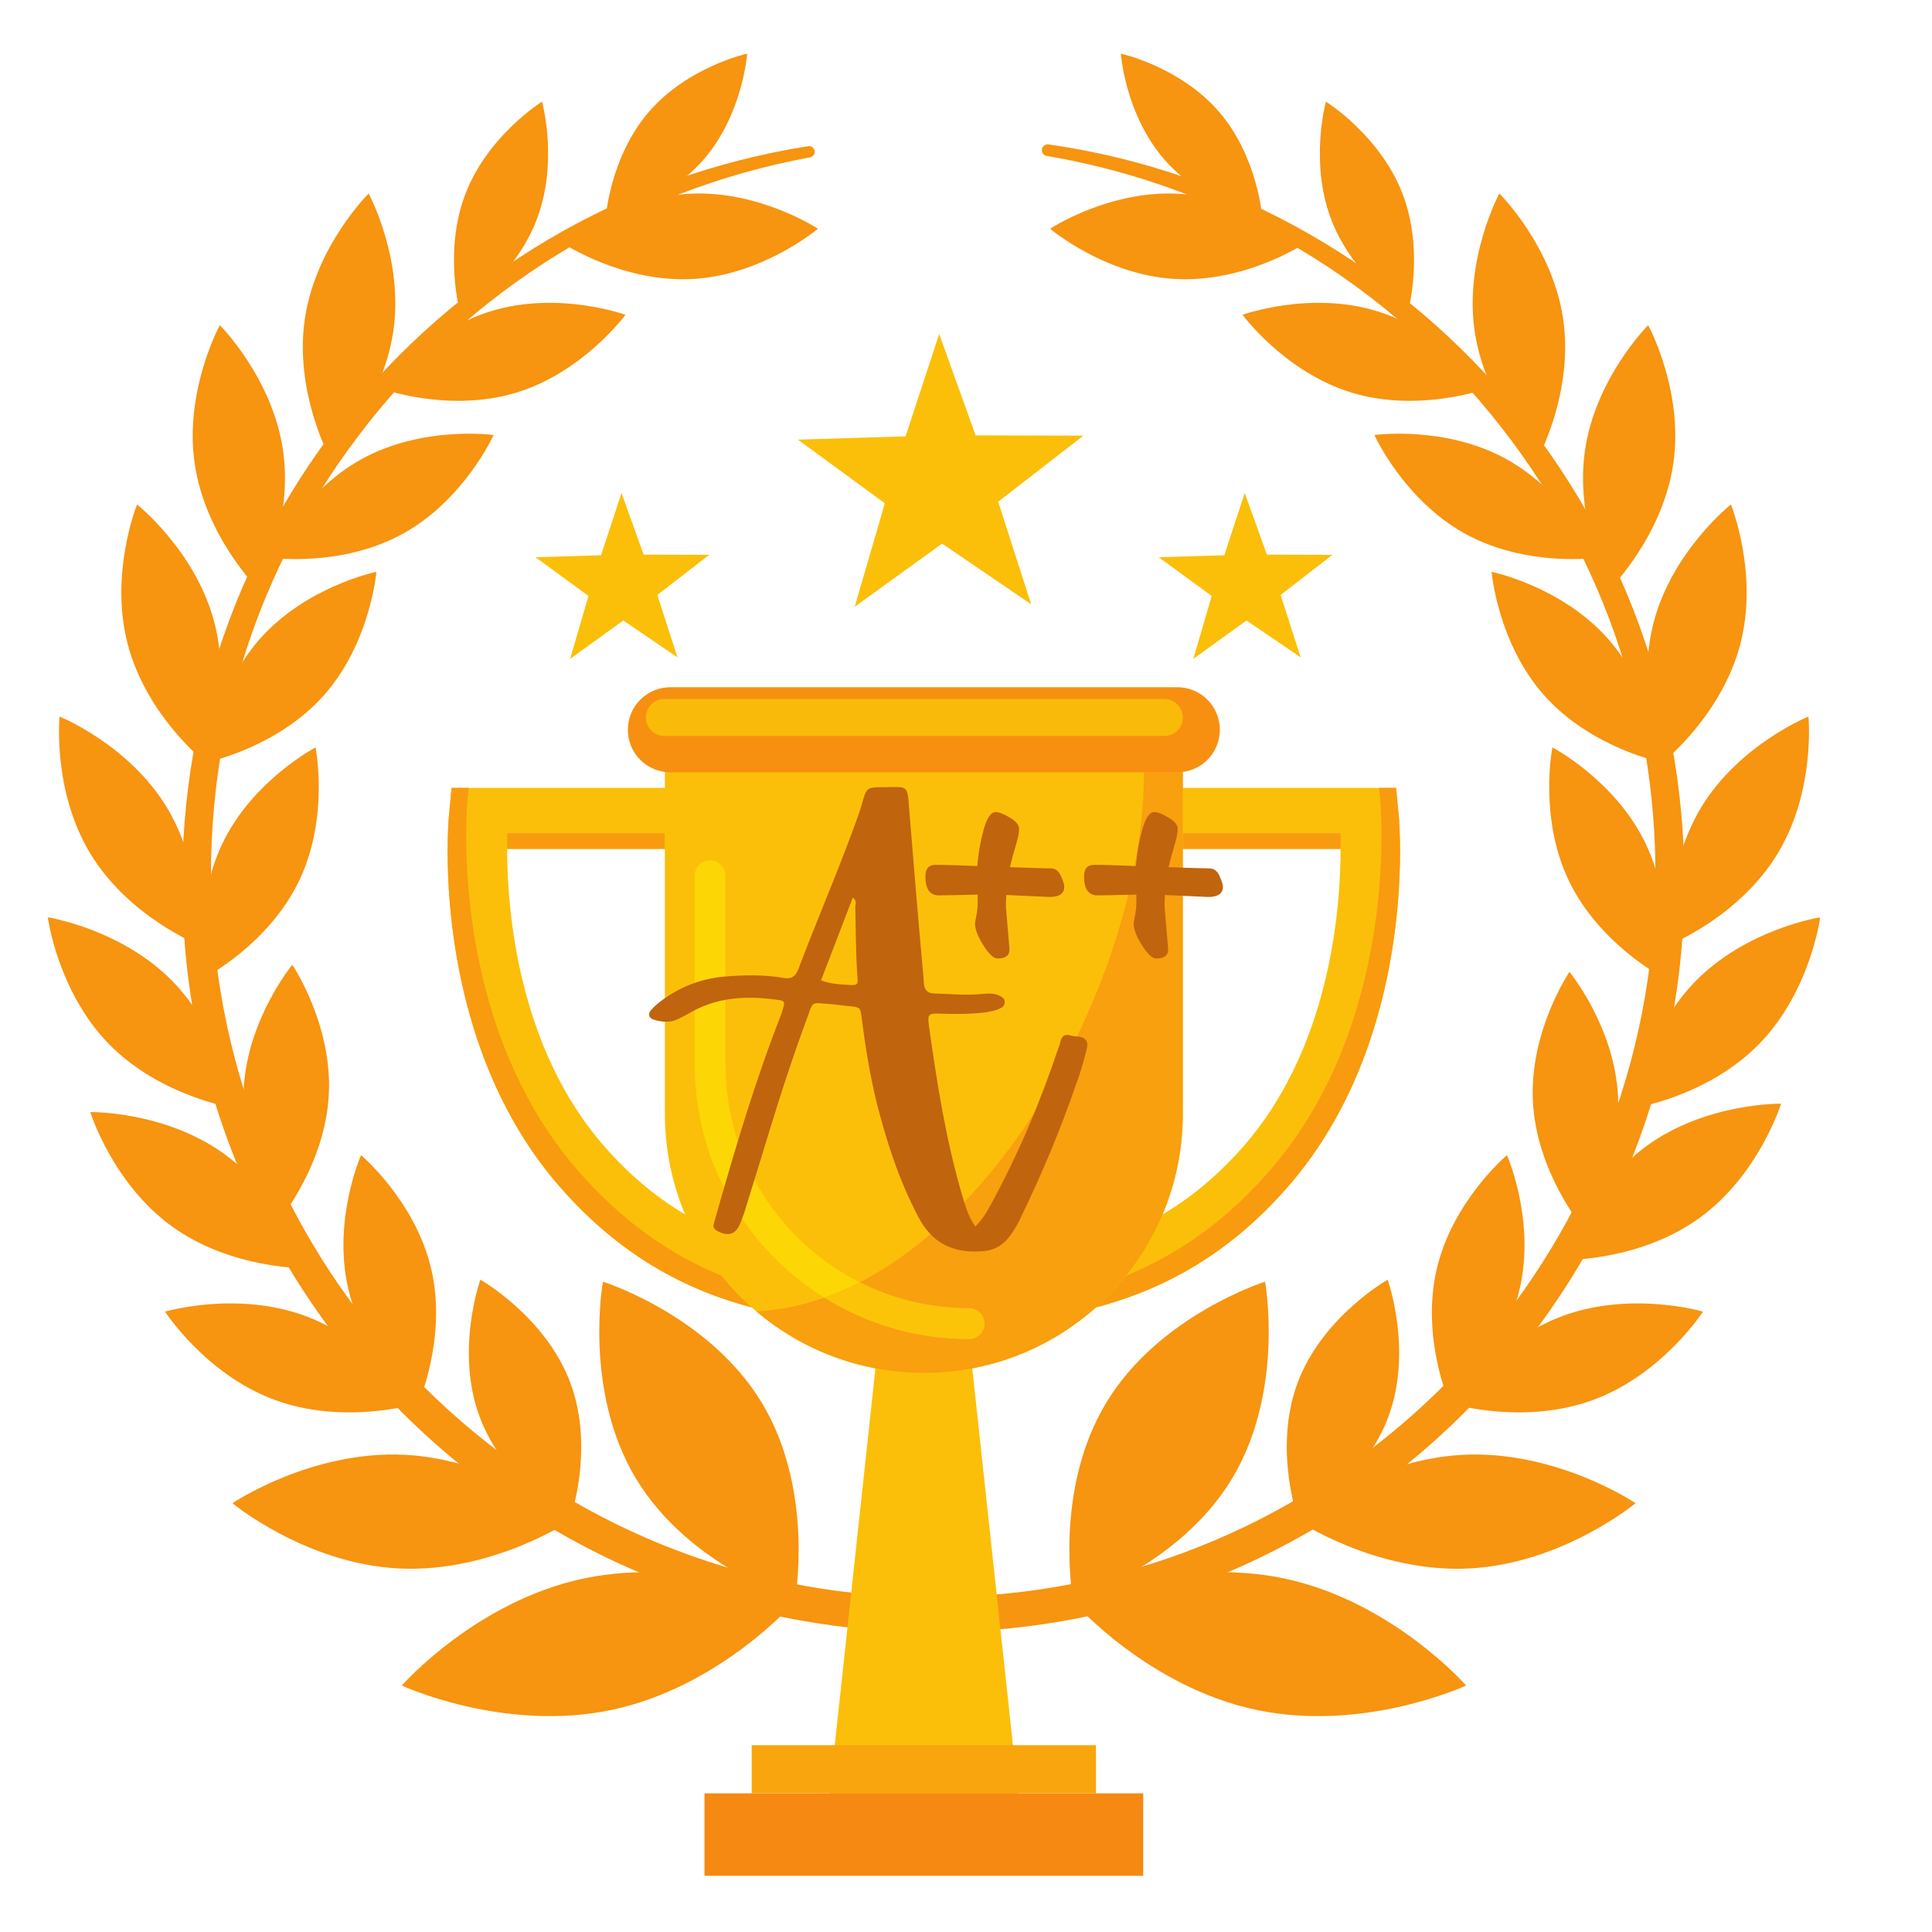 <?xml version="1.0" encoding="UTF-8"?>
<svg xmlns="http://www.w3.org/2000/svg" xmlns:xlink="http://www.w3.org/1999/xlink" width="375pt" height="375pt" viewBox="0 0 375 375" version="1.2">
<defs>
<g>
<symbol overflow="visible" id="glyph1-0">
<path style="stroke:none;" d=""/>
</symbol>
<symbol overflow="visible" id="glyph1-1">
<path style="stroke:none;" d="M 18.641 -14.469 C 18.641 -13.289 17.867 -12.703 16.328 -12.703 C 15.555 -12.703 14.629 -13.562 13.547 -15.281 C 12.473 -17 11.938 -18.398 11.938 -19.484 C 11.938 -19.586 12.023 -20.098 12.203 -21.016 C 12.379 -21.941 12.469 -22.816 12.469 -23.641 L 12.469 -25.109 C 8.676 -25.004 6.16 -24.953 4.922 -24.953 C 3.18 -24.953 2.312 -26.18 2.312 -28.641 C 2.312 -30.129 2.953 -30.875 4.234 -30.875 C 6.285 -30.875 9.004 -30.797 12.391 -30.641 C 12.547 -32.898 12.941 -35.211 13.578 -37.578 C 14.223 -39.941 15.008 -41.125 15.938 -41.125 C 16.602 -41.125 17.523 -40.766 18.703 -40.047 C 19.891 -39.328 20.484 -38.629 20.484 -37.953 C 20.484 -37.285 20.391 -36.602 20.203 -35.906 C 20.023 -35.219 19.781 -34.348 19.469 -33.297 C 19.164 -32.242 18.914 -31.285 18.719 -30.422 C 23.176 -30.266 25.828 -30.188 26.672 -30.188 C 27.523 -30.188 28.172 -29.695 28.609 -28.719 C 29.047 -27.75 29.266 -27.055 29.266 -26.641 C 29.266 -25.305 28.312 -24.641 26.406 -24.641 L 18.016 -25.031 C 17.961 -24.508 17.938 -23.738 17.938 -22.719 Z M 18.641 -14.469 "/>
</symbol>
<symbol overflow="visible" id="glyph0-0">
<path style="stroke:none;" d="M 52.676 -3.328 C 49.441 -14.195 47.68 -25.457 46.113 -36.617 C 45.82 -38.871 46.016 -39.066 48.27 -38.969 C 51.305 -38.871 54.34 -38.871 57.375 -39.262 C 58.254 -39.457 59.039 -39.555 59.82 -39.945 C 60.312 -40.141 60.801 -40.438 60.801 -41.121 C 60.898 -41.906 60.312 -42.199 59.723 -42.492 C 58.645 -42.98 57.57 -42.883 56.395 -42.785 C 53.359 -42.492 50.324 -42.785 47.289 -42.883 C 45.918 -42.883 45.234 -43.473 45.137 -44.84 C 45.137 -45.234 45.039 -45.723 45.039 -46.211 C 44.059 -56.883 43.176 -67.652 42.297 -78.422 C 41.906 -83.613 42.102 -82.926 37.301 -82.926 C 33.973 -82.926 33.973 -82.828 33.094 -79.598 C 32.898 -79.012 32.699 -78.324 32.504 -77.738 C 28.883 -67.555 24.574 -57.668 20.758 -47.582 C 20.168 -46.113 19.387 -45.625 17.82 -45.918 C 14.293 -46.508 10.672 -46.508 7.051 -46.211 C 2.352 -45.918 -1.957 -44.352 -5.777 -41.512 C -6.461 -41.023 -7.246 -40.336 -7.832 -39.652 C -8.52 -38.871 -8.223 -38.086 -7.246 -37.793 C -5.68 -37.301 -4.113 -37.203 -2.645 -37.891 C -1.859 -38.281 -1.078 -38.672 -0.391 -39.066 C 5.09 -42.297 10.965 -42.492 17.035 -41.609 C 17.82 -41.512 18.211 -41.219 17.918 -40.438 C 17.82 -39.945 17.625 -39.555 17.527 -39.066 C 12.531 -26.336 8.617 -13.219 4.895 -0.098 C 4.699 0.586 4.504 1.273 4.309 2.055 C 4.211 2.547 4.504 2.84 4.895 3.133 C 7.148 4.406 8.715 3.918 9.594 1.469 C 9.988 0.488 10.379 -0.586 10.672 -1.664 C 12.141 -6.363 13.609 -11.16 15.078 -15.957 C 17.426 -23.695 19.973 -31.43 22.812 -39.066 C 23.496 -41.121 23.594 -41.121 25.75 -40.926 C 27.316 -40.828 28.883 -40.633 30.449 -40.438 C 32.801 -40.238 32.801 -40.238 33.094 -37.891 C 33.777 -32.504 34.66 -27.121 35.934 -21.832 C 37.891 -14.098 40.336 -6.559 44.059 0.488 C 46.703 5.582 50.812 7.539 56.297 7.148 C 58.547 7.051 60.215 6.168 61.582 4.504 C 62.66 3.133 63.543 1.566 64.227 0 C 68.145 -8.125 71.668 -16.547 74.605 -25.062 C 75.488 -27.414 76.172 -29.766 76.758 -32.211 C 77.055 -33.484 76.66 -34.168 75.488 -34.465 C 74.801 -34.562 74.215 -34.562 73.527 -34.758 C 72.551 -35.051 71.961 -34.66 71.668 -33.68 C 71.57 -33.289 71.473 -32.801 71.277 -32.406 C 67.75 -21.832 63.445 -11.652 58.156 -1.957 C 57.375 -0.488 56.492 0.98 55.121 2.352 C 53.75 0.391 53.262 -1.469 52.676 -3.328 Z M 31.332 -61.484 C 32.211 -60.898 31.82 -60.215 31.82 -59.625 C 31.918 -55.219 31.918 -50.812 32.211 -46.406 C 32.406 -44.547 32.309 -44.449 30.547 -44.547 C 28.785 -44.645 27.023 -44.742 25.164 -45.43 C 27.219 -50.812 29.273 -56.102 31.332 -61.484 Z M 31.332 -61.484 "/>
</symbol>
</g>
<clipPath id="clip1">
  <path d="M 317 178 L 353.223 178 L 353.223 216 L 317 216 Z M 317 178 "/>
</clipPath>
<clipPath id="clip2">
  <path d="M 217 10.363 L 245 10.363 L 245 43 L 217 43 Z M 217 10.363 "/>
</clipPath>
<clipPath id="clip3">
  <path d="M 9.242 178 L 46 178 L 46 216 L 9.242 216 Z M 9.242 178 "/>
</clipPath>
<clipPath id="clip4">
  <path d="M 117 10.363 L 146 10.363 L 146 43 L 117 43 Z M 117 10.363 "/>
</clipPath>
<clipPath id="clip5">
  <path d="M 136 348 L 222 348 L 222 364.094 L 136 364.094 Z M 136 348 "/>
</clipPath>
</defs>
<g id="surface1">
<path style=" stroke:none;fill-rule:nonzero;fill:rgb(96.86%,58.04%,6.27%);fill-opacity:1;" d="M 285.129 304.441 C 266.969 305.344 251.703 295.043 251.703 295.043 C 251.703 295.043 265.871 283.277 284.035 282.375 C 302.188 281.473 317.465 291.77 317.465 291.77 C 317.465 291.77 303.289 303.535 285.129 304.441 "/>
<path style=" stroke:none;fill-rule:nonzero;fill:rgb(96.86%,58.04%,6.27%);fill-opacity:1;" d="M 269.484 274.992 C 264.695 287.883 252 295.059 252 295.059 C 252 295.059 247.066 281.328 251.848 268.445 C 256.645 255.559 269.34 248.391 269.34 248.391 C 269.34 248.391 274.27 262.109 269.484 274.992 "/>
<path style=" stroke:none;fill-rule:nonzero;fill:rgb(96.86%,58.04%,6.27%);fill-opacity:1;" d="M 294.98 250.113 C 291.898 263.387 281.34 272.273 281.34 272.273 C 281.34 272.273 275.781 259.641 278.855 246.367 C 281.938 233.098 292.5 224.215 292.5 224.215 C 292.5 224.215 298.062 236.84 294.98 250.113 "/>
<path style=" stroke:none;fill-rule:nonzero;fill:rgb(96.86%,58.04%,6.27%);fill-opacity:1;" d="M 314.066 212.891 C 314.707 226.504 306.965 237.93 306.965 237.93 C 306.965 237.93 298.172 227.285 297.531 213.676 C 296.879 200.066 304.629 188.645 304.629 188.645 C 304.629 188.645 313.414 199.285 314.066 212.891 "/>
<path style=" stroke:none;fill-rule:nonzero;fill:rgb(96.86%,58.04%,6.27%);fill-opacity:1;" d="M 319.426 163.762 C 325.297 176.059 322.59 189.59 322.59 189.59 C 322.59 189.59 310.363 183.188 304.488 170.895 C 298.617 158.602 301.324 145.07 301.324 145.07 C 301.324 145.07 313.551 151.465 319.426 163.762 "/>
<path style=" stroke:none;fill-rule:nonzero;fill:rgb(96.86%,58.04%,6.27%);fill-opacity:1;" d="M 312.082 123.957 C 321.121 134.148 322.262 147.902 322.262 147.902 C 322.262 147.902 308.746 145.133 299.699 134.941 C 290.66 124.75 289.523 110.992 289.523 110.992 C 289.523 110.992 303.043 113.766 312.082 123.957 "/>
<path style=" stroke:none;fill-rule:nonzero;fill:rgb(96.86%,58.04%,6.27%);fill-opacity:1;" d="M 292.367 89.102 C 304.301 95.676 309.977 108.262 309.977 108.262 C 309.977 108.262 296.312 110.176 284.379 103.598 C 272.453 97.023 266.773 84.441 266.773 84.441 C 266.773 84.441 280.438 82.527 292.367 89.102 "/>
<path style=" stroke:none;fill-rule:nonzero;fill:rgb(96.86%,58.04%,6.27%);fill-opacity:1;" d="M 267.191 60.371 C 280.223 64.34 288.375 75.48 288.375 75.48 C 288.375 75.48 275.395 80.176 262.367 76.211 C 249.332 72.238 241.184 61.102 241.184 61.102 C 241.184 61.102 254.156 56.402 267.191 60.371 "/>
<path style=" stroke:none;fill-rule:nonzero;fill:rgb(96.86%,58.04%,6.27%);fill-opacity:1;" d="M 228.941 37.617 C 242.543 38.438 253.066 47.363 253.066 47.363 C 253.066 47.363 241.547 54.961 227.949 54.141 C 214.352 53.324 203.824 44.395 203.824 44.395 C 203.824 44.395 215.344 36.801 228.941 37.617 "/>
<path style=" stroke:none;fill-rule:nonzero;fill:rgb(96.86%,58.04%,6.27%);fill-opacity:1;" d="M 239.117 287.027 C 228.824 304.082 208.273 310.535 208.273 310.535 C 208.273 310.535 204.402 289.344 214.703 272.289 C 224.992 255.234 245.547 248.777 245.547 248.777 C 245.547 248.777 249.41 269.973 239.117 287.027 "/>
<path style=" stroke:none;fill-rule:nonzero;fill:rgb(96.86%,58.04%,6.27%);fill-opacity:1;" d="M 243.863 331.891 C 222.863 327.453 208.535 311.109 208.535 311.109 C 208.535 311.109 228.25 301.941 249.25 306.375 C 270.25 310.812 284.578 327.16 284.578 327.16 C 284.578 327.16 264.863 336.32 243.863 331.891 "/>
<path style=" stroke:none;fill-rule:nonzero;fill:rgb(96.86%,58.04%,6.27%);fill-opacity:1;" d="M 309.32 271.695 C 295.941 276.652 282.078 272.543 282.078 272.543 C 282.078 272.543 289.918 260.395 303.297 255.434 C 316.68 250.48 330.543 254.586 330.543 254.586 C 330.543 254.586 322.711 266.734 309.32 271.695 "/>
<path style=" stroke:none;fill-rule:nonzero;fill:rgb(96.86%,58.04%,6.27%);fill-opacity:1;" d="M 329.863 236.41 C 318.301 244.781 303.852 244.547 303.852 244.547 C 303.852 244.547 308.137 230.734 319.695 222.363 C 331.25 213.992 345.707 214.23 345.707 214.23 C 345.707 214.23 341.426 228.039 329.863 236.41 "/>
<g clip-path="url(#clip1)" clip-rule="nonzero">
<path style=" stroke:none;fill-rule:nonzero;fill:rgb(96.86%,58.04%,6.27%);fill-opacity:1;" d="M 341.473 202.609 C 331.504 212.828 317.223 215.059 317.223 215.059 C 317.223 215.059 319.086 200.723 329.047 190.504 C 339.008 180.285 353.301 178.051 353.301 178.051 C 353.301 178.051 351.43 192.387 341.473 202.609 "/>
</g>
<path style=" stroke:none;fill-rule:nonzero;fill:rgb(96.86%,58.04%,6.27%);fill-opacity:1;" d="M 345.039 165.68 C 337.652 177.891 324.234 183.293 324.234 183.293 C 324.234 183.293 322.82 168.906 330.207 156.699 C 337.609 144.488 351.016 139.086 351.016 139.086 C 351.016 139.086 352.438 153.477 345.039 165.68 "/>
<path style=" stroke:none;fill-rule:nonzero;fill:rgb(96.86%,58.04%,6.27%);fill-opacity:1;" d="M 337.77 125.117 C 334.133 138.922 322.797 147.902 322.797 147.902 C 322.797 147.902 317.359 134.5 321 120.707 C 324.637 106.902 335.969 97.918 335.969 97.918 C 335.969 97.918 341.402 111.316 337.77 125.117 "/>
<path style=" stroke:none;fill-rule:nonzero;fill:rgb(96.86%,58.04%,6.27%);fill-opacity:1;" d="M 324.797 89.934 C 322.758 104.062 312.527 114.273 312.527 114.273 C 312.527 114.273 305.598 101.586 307.641 87.457 C 309.672 73.332 319.91 63.117 319.91 63.117 C 319.91 63.117 326.832 75.809 324.797 89.934 "/>
<path style=" stroke:none;fill-rule:nonzero;fill:rgb(96.86%,58.04%,6.27%);fill-opacity:1;" d="M 303.395 61.844 C 305.5 75.961 298.629 88.68 298.629 88.68 C 298.629 88.68 288.348 78.508 286.246 64.395 C 284.148 50.273 291.023 37.559 291.023 37.559 C 291.023 37.559 301.297 47.727 303.395 61.844 "/>
<path style=" stroke:none;fill-rule:nonzero;fill:rgb(96.86%,58.04%,6.27%);fill-opacity:1;" d="M 272.18 37.48 C 276.57 48.762 273.285 60.566 273.285 60.566 C 273.285 60.566 262.871 54.098 258.469 42.816 C 254.078 31.547 257.363 19.73 257.363 19.73 C 257.363 19.73 267.781 26.203 272.18 37.48 "/>
<g clip-path="url(#clip2)" clip-rule="nonzero">
<path style=" stroke:none;fill-rule:nonzero;fill:rgb(96.86%,58.04%,6.27%);fill-opacity:1;" d="M 236.602 21.688 C 244.18 30.457 244.996 42.168 244.996 42.168 C 244.996 42.168 233.523 39.664 225.945 30.895 C 218.367 22.125 217.555 10.41 217.555 10.41 C 217.555 10.41 229.027 12.918 236.602 21.688 "/>
</g>
<path style=" stroke:none;fill-rule:nonzero;fill:rgb(96.86%,58.04%,6.27%);fill-opacity:1;" d="M 77.445 304.441 C 95.605 305.344 110.879 295.043 110.879 295.043 C 110.879 295.043 96.703 283.277 78.547 282.375 C 60.383 281.473 45.117 291.77 45.117 291.77 C 45.117 291.77 59.293 303.535 77.445 304.441 "/>
<path style=" stroke:none;fill-rule:nonzero;fill:rgb(96.86%,58.04%,6.27%);fill-opacity:1;" d="M 93.098 274.992 C 97.883 287.883 110.582 295.059 110.582 295.059 C 110.582 295.059 115.512 281.328 110.719 268.445 C 105.934 255.559 93.242 248.391 93.242 248.391 C 93.242 248.391 88.301 262.109 93.098 274.992 "/>
<path style=" stroke:none;fill-rule:nonzero;fill:rgb(96.86%,58.04%,6.27%);fill-opacity:1;" d="M 67.59 250.113 C 70.672 263.387 81.23 272.273 81.23 272.273 C 81.23 272.273 86.793 259.641 83.715 246.367 C 80.637 233.098 70.074 224.215 70.074 224.215 C 70.074 224.215 64.512 236.84 67.59 250.113 "/>
<path style=" stroke:none;fill-rule:nonzero;fill:rgb(96.86%,58.04%,6.27%);fill-opacity:1;" d="M 47.289 211.516 C 46.652 225.121 54.395 236.555 54.395 236.555 C 54.395 236.555 63.184 225.91 63.832 212.301 C 64.48 198.688 56.734 187.266 56.734 187.266 C 56.734 187.266 47.945 197.906 47.289 211.516 "/>
<path style=" stroke:none;fill-rule:nonzero;fill:rgb(96.86%,58.04%,6.27%);fill-opacity:1;" d="M 43.152 163.762 C 37.281 176.059 39.992 189.59 39.992 189.59 C 39.992 189.59 52.219 183.188 58.086 170.895 C 63.961 158.602 61.25 145.07 61.25 145.07 C 61.25 145.07 49.023 151.465 43.152 163.762 "/>
<path style=" stroke:none;fill-rule:nonzero;fill:rgb(96.86%,58.04%,6.27%);fill-opacity:1;" d="M 50.492 123.957 C 41.453 134.148 40.312 147.902 40.312 147.902 C 40.312 147.902 53.836 145.133 62.875 134.941 C 71.918 124.75 73.059 110.992 73.059 110.992 C 73.059 110.992 59.535 113.766 50.492 123.957 "/>
<path style=" stroke:none;fill-rule:nonzero;fill:rgb(96.86%,58.04%,6.27%);fill-opacity:1;" d="M 70.207 89.102 C 58.277 95.676 52.598 108.262 52.598 108.262 C 52.598 108.262 66.27 110.176 78.195 103.598 C 90.125 97.023 95.809 84.441 95.809 84.441 C 95.809 84.441 82.137 82.527 70.207 89.102 "/>
<path style=" stroke:none;fill-rule:nonzero;fill:rgb(96.86%,58.04%,6.27%);fill-opacity:1;" d="M 95.383 60.371 C 82.352 64.34 74.203 75.48 74.203 75.48 C 74.203 75.48 87.176 80.176 100.207 76.211 C 113.242 72.238 121.398 61.102 121.398 61.102 C 121.398 61.102 108.418 56.402 95.383 60.371 "/>
<path style=" stroke:none;fill-rule:nonzero;fill:rgb(96.86%,58.04%,6.27%);fill-opacity:1;" d="M 133.633 37.617 C 120.035 38.438 109.508 47.363 109.508 47.363 C 109.508 47.363 121.031 54.961 134.629 54.141 C 148.227 53.324 158.758 44.395 158.758 44.395 C 158.758 44.395 147.23 36.801 133.633 37.617 "/>
<path style=" stroke:none;fill-rule:nonzero;fill:rgb(96.86%,58.04%,6.27%);fill-opacity:1;" d="M 123.461 287.027 C 133.758 304.082 154.305 310.535 154.305 310.535 C 154.305 310.535 158.168 289.344 147.875 272.289 C 137.582 255.234 117.027 248.777 117.027 248.777 C 117.027 248.777 113.168 269.973 123.461 287.027 "/>
<path style=" stroke:none;fill-rule:nonzero;fill:rgb(96.86%,58.04%,6.27%);fill-opacity:1;" d="M 118.715 331.891 C 139.715 327.453 154.043 311.109 154.043 311.109 C 154.043 311.109 134.324 301.941 113.328 306.375 C 92.328 310.812 77.992 327.16 77.992 327.16 C 77.992 327.16 97.715 336.32 118.715 331.891 "/>
<path style=" stroke:none;fill-rule:nonzero;fill:rgb(96.86%,58.04%,6.27%);fill-opacity:1;" d="M 53.254 271.695 C 66.637 276.652 80.5 272.543 80.5 272.543 C 80.5 272.543 72.66 260.395 59.277 255.434 C 45.895 250.48 32.039 254.586 32.039 254.586 C 32.039 254.586 39.871 266.734 53.254 271.695 "/>
<path style=" stroke:none;fill-rule:nonzero;fill:rgb(96.86%,58.04%,6.27%);fill-opacity:1;" d="M 33.363 238.035 C 44.918 246.402 59.379 246.164 59.379 246.164 C 59.379 246.164 55.086 232.359 43.531 223.988 C 31.973 215.617 17.52 215.852 17.52 215.852 C 17.52 215.852 21.805 229.66 33.363 238.035 "/>
<g clip-path="url(#clip3)" clip-rule="nonzero">
<path style=" stroke:none;fill-rule:nonzero;fill:rgb(96.86%,58.04%,6.27%);fill-opacity:1;" d="M 21.109 202.609 C 31.07 212.828 45.355 215.059 45.355 215.059 C 45.355 215.059 43.488 200.723 33.527 190.504 C 23.562 180.285 9.281 178.051 9.281 178.051 C 9.281 178.051 11.145 192.387 21.109 202.609 "/>
</g>
<path style=" stroke:none;fill-rule:nonzero;fill:rgb(96.86%,58.04%,6.27%);fill-opacity:1;" d="M 17.531 165.68 C 24.93 177.891 38.34 183.293 38.34 183.293 C 38.34 183.293 39.758 168.906 32.367 156.699 C 24.973 144.488 11.562 139.086 11.562 139.086 C 11.562 139.086 10.137 153.477 17.531 165.68 "/>
<path style=" stroke:none;fill-rule:nonzero;fill:rgb(96.86%,58.04%,6.27%);fill-opacity:1;" d="M 24.809 125.117 C 28.449 138.922 39.781 147.902 39.781 147.902 C 39.781 147.902 45.211 134.5 41.578 120.707 C 37.938 106.902 26.605 97.918 26.605 97.918 C 26.605 97.918 21.168 111.316 24.809 125.117 "/>
<path style=" stroke:none;fill-rule:nonzero;fill:rgb(96.86%,58.04%,6.27%);fill-opacity:1;" d="M 37.781 89.934 C 39.82 104.062 50.047 114.273 50.047 114.273 C 50.047 114.273 56.98 101.586 54.941 87.457 C 52.906 73.332 42.668 63.117 42.668 63.117 C 42.668 63.117 35.738 75.809 37.781 89.934 "/>
<path style=" stroke:none;fill-rule:nonzero;fill:rgb(96.86%,58.04%,6.27%);fill-opacity:1;" d="M 59.176 61.844 C 57.074 75.961 63.953 88.68 63.953 88.68 C 63.953 88.68 74.23 78.508 76.328 64.395 C 78.43 50.273 71.555 37.559 71.555 37.559 C 71.555 37.559 61.277 47.727 59.176 61.844 "/>
<path style=" stroke:none;fill-rule:nonzero;fill:rgb(96.86%,58.04%,6.27%);fill-opacity:1;" d="M 90.398 37.48 C 86.008 48.762 89.289 60.566 89.289 60.566 C 89.289 60.566 99.707 54.098 104.102 42.816 C 108.496 31.547 105.207 19.73 105.207 19.73 C 105.207 19.73 94.801 26.203 90.398 37.48 "/>
<g clip-path="url(#clip4)" clip-rule="nonzero">
<path style=" stroke:none;fill-rule:nonzero;fill:rgb(96.86%,58.04%,6.27%);fill-opacity:1;" d="M 125.969 21.688 C 118.398 30.457 117.582 42.168 117.582 42.168 C 117.582 42.168 129.055 39.664 136.633 30.895 C 144.207 22.125 145.02 10.41 145.02 10.41 C 145.02 10.41 133.551 12.918 125.969 21.688 "/>
</g>
<path style=" stroke:none;fill-rule:nonzero;fill:rgb(96.86%,58.04%,6.27%);fill-opacity:1;" d="M 203.527 28.031 C 212.379 29.293 221.129 31.395 229.613 34.293 C 238.094 37.215 246.297 40.949 254.098 45.41 C 269.695 54.328 283.633 66.199 294.969 80.215 C 306.281 94.258 314.934 110.457 320.324 127.711 C 325.734 144.961 327.836 163.238 326.605 181.297 C 325.402 199.363 320.762 217.23 312.926 233.598 C 305.129 249.977 294.238 264.879 281.004 277.309 C 267.781 289.754 252.188 299.676 235.312 306.418 C 218.449 313.176 200.293 316.699 182.129 316.816 C 163.969 316.938 145.766 313.664 128.809 307.133 C 111.848 300.613 96.129 290.898 82.734 278.645 C 69.336 266.383 58.246 251.633 50.227 235.359 C 46.223 227.223 42.965 218.715 40.555 209.977 C 38.148 201.238 36.586 192.273 35.852 183.25 C 34.387 165.203 36.238 146.91 41.418 129.59 C 46.578 112.273 55.016 95.953 66.129 81.77 C 77.281 67.598 91.059 55.555 106.531 46.422 C 114.27 41.867 122.422 38.02 130.859 34.984 C 139.309 31.973 148.02 29.762 156.859 28.375 C 157.461 28.281 158.016 28.691 158.117 29.293 C 158.207 29.883 157.809 30.434 157.23 30.543 C 139.898 33.723 123.227 40.16 108.293 49.352 C 93.363 58.555 80.191 70.543 69.656 84.488 C 59.062 98.391 51.086 114.25 46.312 131.02 C 41.527 147.777 39.953 165.434 41.566 182.754 C 43.176 200.074 48.043 217.059 55.809 232.586 C 63.586 248.113 74.281 262.156 87.148 273.789 C 100.008 285.426 115.008 294.703 131.203 300.875 C 147.398 307.066 164.75 310.152 182.086 310.008 C 199.422 309.93 216.73 306.602 232.828 300.188 C 248.949 293.801 263.812 284.316 276.52 272.512 C 289.238 260.715 299.734 246.52 307.293 230.891 C 314.848 215.258 319.492 198.219 320.871 180.871 C 322.25 163.527 320.438 145.906 315.414 129.215 C 310.418 112.512 302.219 96.766 291.449 83.008 C 280.723 69.211 267.402 57.398 252.348 48.406 C 244.82 43.902 236.871 40.102 228.629 37.078 C 220.387 34.023 211.863 31.738 203.168 30.27 C 202.551 30.164 202.129 29.578 202.238 28.961 C 202.34 28.355 202.91 27.945 203.512 28.031 L 203.527 28.031 "/>
<path style=" stroke:none;fill-rule:nonzero;fill:rgb(98.43%,74.899%,3.529%);fill-opacity:1;" d="M 189.367 84.508 L 210.285 84.562 L 193.746 97.379 L 200.152 117.297 L 182.859 105.516 L 165.898 117.77 L 171.746 97.68 L 154.863 85.332 L 175.77 84.695 L 182.297 64.816 L 189.367 84.508 "/>
<path style=" stroke:none;fill-rule:nonzero;fill:rgb(98.43%,74.899%,3.529%);fill-opacity:1;" d="M 245.902 107.656 L 258.625 107.691 L 248.566 115.484 L 252.465 127.594 L 241.945 120.438 L 231.629 127.883 L 235.188 115.672 L 224.914 108.164 L 237.633 107.77 L 241.602 95.68 L 245.902 107.656 "/>
<path style=" stroke:none;fill-rule:nonzero;fill:rgb(98.43%,74.899%,3.529%);fill-opacity:1;" d="M 124.934 107.656 L 137.66 107.691 L 127.594 115.484 L 131.492 127.594 L 120.98 120.438 L 110.664 127.883 L 114.223 115.672 L 103.949 108.164 L 116.668 107.77 L 120.633 95.68 L 124.934 107.656 "/>
<path style=" stroke:none;fill-rule:nonzero;fill:rgb(98.43%,74.899%,3.529%);fill-opacity:1;" d="M 198.223 353.668 L 160.414 353.668 L 170.859 256.934 L 187.781 256.934 L 198.223 353.668 "/>
<path style=" stroke:none;fill-rule:nonzero;fill:rgb(98.43%,74.899%,3.529%);fill-opacity:1;" d="M 185.852 256.934 L 185.852 245.09 C 211.32 245.09 228 237.582 241.113 222.777 C 258.266 203.41 260.211 176.184 260.203 164.773 L 214.992 164.773 L 214.992 152.926 L 270.992 152.926 L 271.492 158.281 C 271.656 160.043 275.227 201.77 249.688 230.68 C 234.309 248.102 214.738 256.934 185.852 256.934 "/>
<path style=" stroke:none;fill-rule:nonzero;fill:rgb(97.249%,60.779%,5.879%);fill-opacity:1;" d="M 260.203 164.773 L 229.582 164.773 L 229.582 161.73 L 260.203 161.73 C 260.203 162.641 260.234 163.668 260.203 164.773 "/>
<path style=" stroke:none;fill-rule:nonzero;fill:rgb(97.249%,60.779%,5.879%);fill-opacity:1;" d="M 212.723 253.766 C 214.844 251.875 216.805 249.809 218.578 247.594 C 229.312 243.215 238.219 236.555 246.09 227.637 C 271.633 198.727 268.051 157 267.891 155.242 L 267.676 152.926 L 270.992 152.926 L 271.492 158.281 C 271.531 158.691 271.75 161.238 271.75 165.273 C 271.75 178.672 269.312 208.461 249.688 230.68 C 239.633 242.07 227.789 249.785 212.723 253.766 "/>
<path style=" stroke:none;fill-rule:nonzero;fill:rgb(98.43%,74.899%,3.529%);fill-opacity:1;" d="M 172.789 256.934 L 172.789 245.09 C 147.32 245.09 130.633 237.582 117.531 222.777 C 100.371 203.41 98.43 176.184 98.43 164.773 L 143.645 164.773 L 143.645 152.926 L 87.645 152.926 L 87.145 158.281 C 86.98 160.043 83.406 201.77 108.945 230.68 C 124.328 248.102 143.902 256.934 172.789 256.934 "/>
<path style=" stroke:none;fill-rule:nonzero;fill:rgb(97.249%,60.779%,5.879%);fill-opacity:1;" d="M 129.051 164.773 L 98.43 164.773 C 98.406 163.668 98.43 162.641 98.43 161.73 L 129.051 161.73 L 129.051 164.773 "/>
<path style=" stroke:none;fill-rule:nonzero;fill:rgb(97.249%,60.779%,5.879%);fill-opacity:1;" d="M 145.914 253.766 C 130.852 249.785 119 242.07 108.945 230.68 C 89.316 208.461 86.883 178.672 86.883 165.273 C 86.883 161.238 87.105 158.691 87.145 158.281 L 87.645 152.926 L 90.961 152.926 L 90.746 155.242 C 90.578 157 87.008 198.727 112.547 227.637 C 120.418 236.555 129.324 243.215 140.055 247.594 C 141.832 249.809 143.793 251.875 145.914 253.766 "/>
<path style=" stroke:none;fill-rule:nonzero;fill:rgb(98.43%,74.899%,3.529%);fill-opacity:1;" d="M 129.051 134.207 L 129.051 216.199 C 129.051 243.961 151.559 266.473 179.32 266.473 C 207.078 266.473 229.582 243.961 229.582 216.199 L 229.582 134.207 L 129.051 134.207 "/>
<path style=" stroke:none;fill-rule:nonzero;fill:rgb(97.249%,62.749%,5.489%);fill-opacity:1;" d="M 179.254 266.473 C 179.25 266.473 179.246 266.473 179.246 266.473 C 179.246 266.473 179.25 266.473 179.254 266.473 M 179.18 266.473 C 179.176 266.473 179.172 266.473 179.168 266.473 C 179.172 266.473 179.176 266.473 179.18 266.473 M 179.109 266.473 C 179.105 266.473 179.098 266.473 179.094 266.473 C 179.098 266.473 179.105 266.473 179.109 266.473 M 179.031 266.465 C 179.031 266.465 179.031 266.465 179.027 266.465 C 179.031 266.465 179.031 266.465 179.031 266.465 M 178.887 266.465 C 178.887 266.465 178.883 266.465 178.883 266.465 C 178.887 266.465 178.883 266.465 178.887 266.465 M 178.812 266.465 L 178.809 266.465 L 178.812 266.465 "/>
<path style=" stroke:none;fill-rule:nonzero;fill:rgb(97.249%,62.749%,5.489%);fill-opacity:1;" d="M 179.32 266.473 C 179.297 266.473 179.277 266.473 179.254 266.473 C 179.25 266.473 179.246 266.473 179.246 266.473 C 179.223 266.473 179.203 266.473 179.18 266.473 C 179.176 266.473 179.172 266.473 179.168 266.473 C 179.148 266.473 179.125 266.473 179.109 266.473 C 179.105 266.473 179.098 266.473 179.094 266.473 C 179.074 266.473 179.051 266.465 179.031 266.465 C 179.031 266.465 179.031 266.465 179.027 266.465 C 178.977 266.465 178.934 266.465 178.887 266.465 C 178.883 266.465 178.887 266.465 178.883 266.465 C 178.863 266.465 178.836 266.465 178.812 266.465 L 178.809 266.465 C 166.625 266.344 155.477 261.879 146.832 254.547 C 151.324 254.305 155.723 253.375 159.996 251.867 C 168.156 256.953 177.789 259.902 188.098 259.902 C 189.742 259.902 191.078 258.566 191.078 256.914 C 191.078 255.27 189.742 253.934 188.098 253.934 C 180.465 253.934 173.25 252.117 166.863 248.895 C 198.598 232.617 222.027 184.977 222.027 150.113 C 222.027 150.043 222.027 149.973 222.027 149.906 L 228.516 149.906 C 228.879 149.906 229.234 149.883 229.582 149.84 L 229.582 216.199 C 229.582 243.961 207.078 266.473 179.32 266.473 "/>
<path style=" stroke:none;fill-rule:nonzero;fill:rgb(96.86%,56.47%,6.67%);fill-opacity:1;" d="M 236.773 141.648 C 236.773 146.211 233.082 149.906 228.516 149.906 L 130.121 149.906 C 125.555 149.906 121.863 146.211 121.863 141.648 C 121.863 137.086 125.555 133.391 130.121 133.391 L 228.516 133.391 C 233.082 133.391 236.773 137.086 236.773 141.648 "/>
<path style=" stroke:none;fill-rule:nonzero;fill:rgb(98.039%,72.939%,3.529%);fill-opacity:1;" d="M 226 142.848 L 128.949 142.848 C 126.977 142.848 125.375 141.242 125.375 139.262 C 125.375 137.285 126.977 135.68 128.949 135.68 L 226 135.68 C 227.984 135.68 229.582 137.285 229.582 139.262 C 229.582 141.242 227.984 142.848 226 142.848 "/>
<g clip-path="url(#clip5)" clip-rule="nonzero">
<path style=" stroke:none;fill-rule:nonzero;fill:rgb(96.469%,53.729%,7.059%);fill-opacity:1;" d="M 221.895 364.164 L 136.734 364.164 L 136.734 348.094 L 221.895 348.094 L 221.895 364.164 "/>
</g>
<path style=" stroke:none;fill-rule:nonzero;fill:rgb(97.649%,64.709%,5.099%);fill-opacity:1;" d="M 212.73 348.094 L 145.906 348.094 L 145.906 338.742 L 212.73 338.742 L 212.73 348.094 "/>
<path style=" stroke:none;fill-rule:nonzero;fill:rgb(99.219%,83.919%,1.959%);fill-opacity:1;" d="M 159.996 251.867 C 144.91 242.453 134.848 225.699 134.848 206.645 L 134.848 169.953 C 134.848 168.309 136.184 166.973 137.828 166.973 C 139.477 166.973 140.816 168.309 140.816 169.953 L 140.816 206.645 C 140.816 225.09 151.426 241.102 166.863 248.895 C 164.613 250.047 162.324 251.043 159.996 251.867 "/>
<path style=" stroke:none;fill-rule:nonzero;fill:rgb(98.43%,76.859%,3.139%);fill-opacity:1;" d="M 188.098 259.902 C 177.789 259.902 168.156 256.953 159.996 251.867 C 162.324 251.043 164.613 250.047 166.863 248.895 C 173.25 252.117 180.465 253.934 188.098 253.934 C 189.742 253.934 191.078 255.27 191.078 256.914 C 191.078 258.566 189.742 259.902 188.098 259.902 "/>
<g style="fill:rgb(75.29%,39.22%,5.489%);fill-opacity:1;">
  <use xlink:href="#glyph0-0" x="134.192" y="235.721"/>
</g>
<g style="fill:rgb(75.29%,39.22%,5.489%);fill-opacity:1;">
  <use xlink:href="#glyph1-1" x="177.308" y="198.745"/>
</g>
<g style="fill:rgb(75.29%,39.22%,5.489%);fill-opacity:1;">
  <use xlink:href="#glyph1-1" x="208.1" y="198.745"/>
</g>
</g>
</svg>
